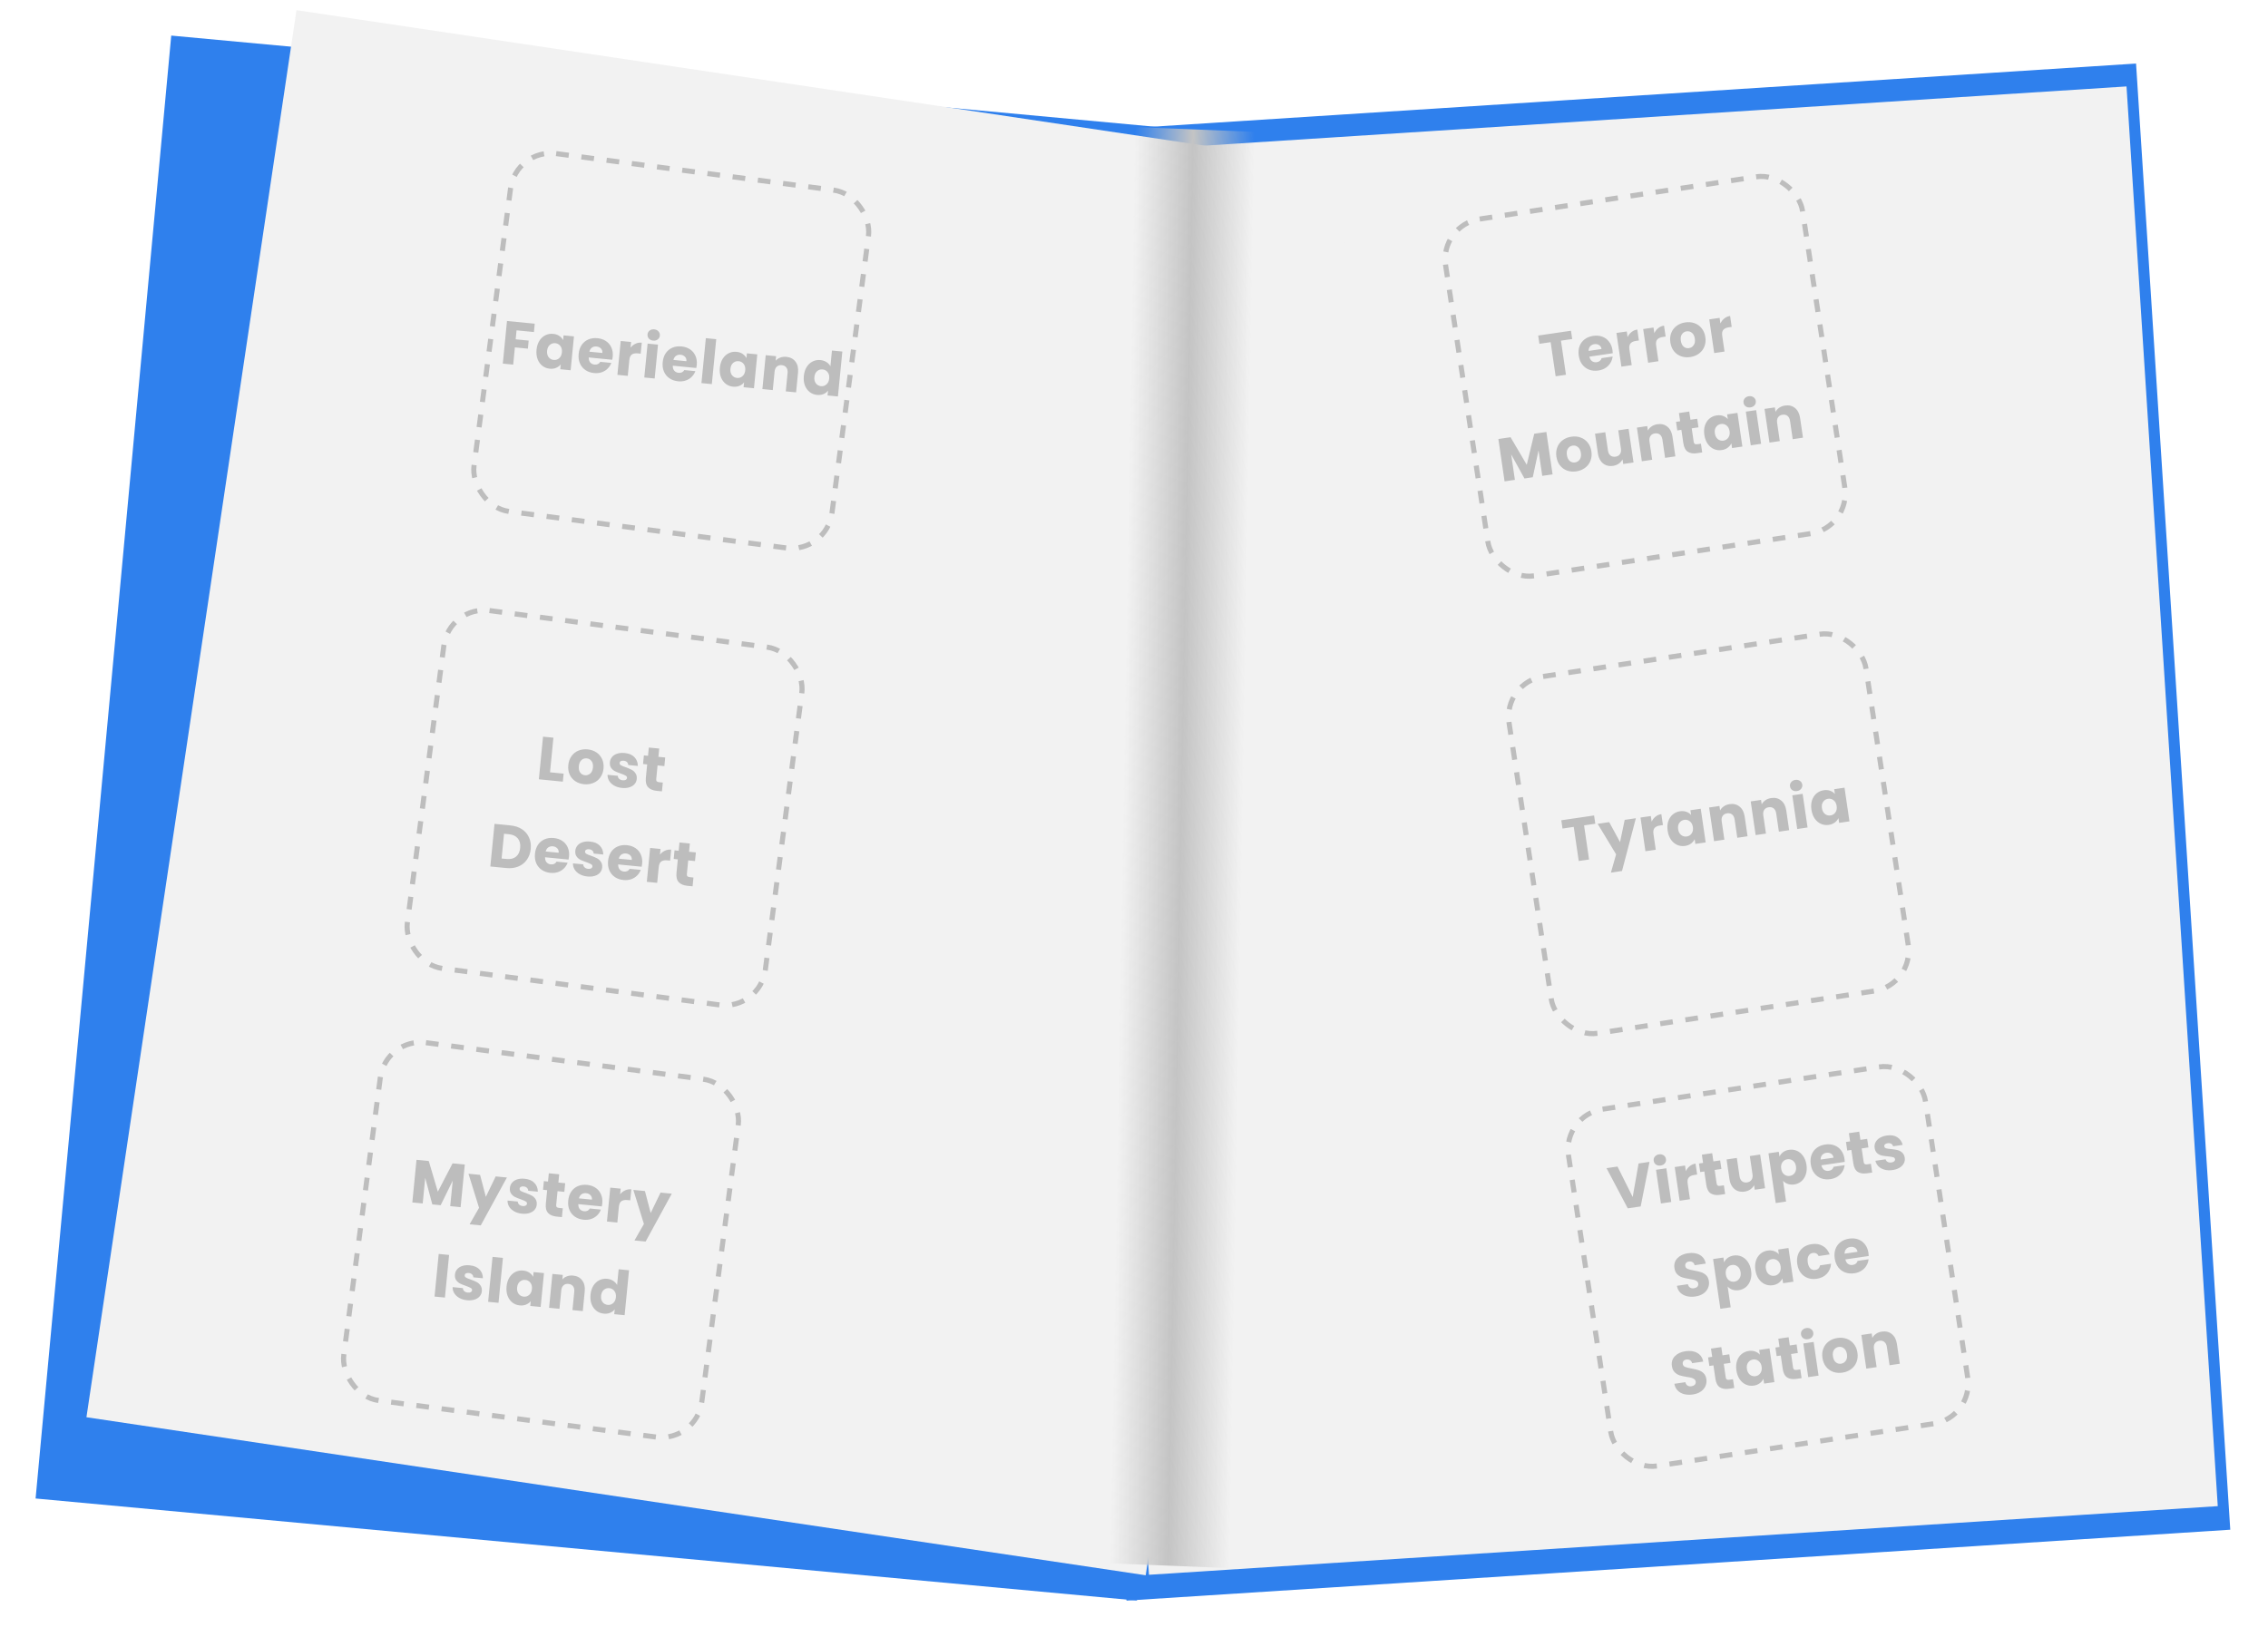 <svg width="892" height="644" viewBox="0 0 892 644" fill="none" xmlns="http://www.w3.org/2000/svg">
<g filter="url(#filter0_d)">
<rect x="406" y="48.892" width="435" height="578" transform="rotate(-3.676 406 48.892)" fill="#2F80ED"/>
</g>
<g filter="url(#filter1_d)">
<rect x="67.349" y="10" width="435" height="578" transform="rotate(5.296 67.349 10)" fill="#2F80ED"/>
</g>
<g filter="url(#filter2_d)">
<rect x="414" y="57.008" width="421.221" height="559.691" transform="rotate(-3.676 414 57.008)" fill="#F2F2F2"/>
</g>
<g filter="url(#filter3_d)">
<rect x="120.608" width="421.221" height="559.691" transform="rotate(8.488 120.608 0)" fill="#F2F2F2"/>
</g>
<rect x="445.229" y="49.953" width="64" height="565" transform="rotate(2.273 445.229 49.953)" fill="url(#paint0_linear)"/>
<rect x="202.876" y="58.34" width="142" height="142" rx="16" transform="rotate(7.5 202.876 58.34)" stroke="#BDBDBD" stroke-width="2" stroke-dasharray="5 5"/>
<rect x="176.658" y="238.122" width="142" height="142" rx="16" transform="rotate(7.5 176.658 238.122)" stroke="#BDBDBD" stroke-width="2" stroke-dasharray="5 5"/>
<rect x="151.658" y="408.122" width="142" height="142" rx="16" transform="rotate(7.5 151.658 408.122)" stroke="#BDBDBD" stroke-width="2" stroke-dasharray="5 5"/>
<rect x="566.14" y="88.591" width="142" height="142" rx="16" transform="rotate(-8.689 566.14 88.591)" stroke="#BDBDBD" stroke-width="2" stroke-dasharray="5 5"/>
<rect x="591.087" y="268.555" width="142" height="142" rx="16" transform="rotate(-8.689 591.087 268.555)" stroke="#BDBDBD" stroke-width="2" stroke-dasharray="5 5"/>
<rect x="614.477" y="438.784" width="142" height="142" rx="16" transform="rotate(-8.689 614.477 438.784)" stroke="#BDBDBD" stroke-width="2" stroke-dasharray="5 5"/>
<path d="M216.322 303.834L221.673 304.359L221.363 307.512L211.929 306.586L213.573 289.819L217.658 290.219L216.322 303.834ZM229.718 308.524C228.412 308.396 227.261 308.002 226.265 307.341C225.285 306.683 224.543 305.806 224.039 304.712C223.551 303.619 223.376 302.38 223.511 300.994C223.646 299.625 224.066 298.452 224.773 297.477C225.481 296.485 226.388 295.762 227.494 295.308C228.599 294.854 229.805 294.691 231.111 294.819C232.416 294.947 233.567 295.341 234.564 296.001C235.56 296.662 236.309 297.547 236.811 298.657C237.315 299.752 237.499 300.984 237.365 302.353C237.231 303.723 236.801 304.902 236.077 305.892C235.371 306.868 234.457 307.582 233.335 308.035C232.229 308.489 231.024 308.652 229.718 308.524ZM230.065 304.989C230.845 305.066 231.534 304.844 232.132 304.324C232.745 303.805 233.104 303.012 233.209 301.945C233.314 300.879 233.123 300.032 232.638 299.406C232.169 298.781 231.544 298.43 230.764 298.354C229.968 298.276 229.279 298.497 228.697 299.019C228.117 299.525 227.774 300.319 227.668 301.402C227.563 302.469 227.737 303.314 228.191 303.937C228.66 304.562 229.285 304.913 230.065 304.989ZM244.64 309.988C243.477 309.874 242.462 309.573 241.593 309.086C240.725 308.599 240.061 307.987 239.603 307.251C239.146 306.499 238.928 305.69 238.949 304.824L242.985 305.219C242.988 305.686 243.166 306.081 243.52 306.405C243.874 306.729 244.33 306.919 244.887 306.973C245.397 307.023 245.796 306.966 246.086 306.802C246.393 306.623 246.562 306.374 246.593 306.056C246.63 305.673 246.459 305.375 246.078 305.161C245.698 304.931 245.074 304.661 244.204 304.35C243.27 304.034 242.497 303.725 241.883 303.423C241.271 303.106 240.76 302.662 240.35 302.091C239.941 301.505 239.782 300.757 239.871 299.85C239.946 299.085 240.221 298.413 240.695 297.833C241.188 297.238 241.858 296.797 242.706 296.511C243.57 296.226 244.567 296.139 245.698 296.249C247.37 296.413 248.643 296.956 249.517 297.878C250.407 298.801 250.857 299.955 250.866 301.338L247.092 300.968C247.074 300.5 246.902 300.113 246.579 299.808C246.271 299.505 245.838 299.326 245.281 299.271C244.803 299.224 244.428 299.284 244.154 299.45C243.882 299.6 243.731 299.834 243.699 300.153C243.662 300.535 243.833 300.841 244.212 301.071C244.607 301.303 245.226 301.557 246.067 301.832C247.029 302.184 247.808 302.517 248.404 302.833C249.002 303.133 249.504 303.584 249.911 304.187C250.336 304.775 250.511 305.532 250.436 306.457C250.36 307.237 250.068 307.916 249.561 308.493C249.072 309.056 248.396 309.472 247.534 309.741C246.687 310.012 245.723 310.094 244.64 309.988ZM260.682 307.872L260.342 311.335L258.264 311.131C256.783 310.986 255.664 310.514 254.906 309.717C254.15 308.903 253.852 307.676 254.013 306.036L254.533 300.733L252.909 300.574L253.242 297.182L254.866 297.342L255.184 294.093L259.269 294.494L258.95 297.742L261.625 298.005L261.293 301.396L258.618 301.134L258.093 306.484C258.054 306.882 258.121 307.178 258.295 307.372C258.469 307.566 258.779 307.685 259.225 307.729L260.682 307.872ZM200.774 324.736C202.542 324.91 204.052 325.411 205.305 326.242C206.558 327.072 207.48 328.159 208.072 329.503C208.681 330.833 208.904 332.326 208.742 333.982C208.581 335.622 208.072 337.043 207.215 338.245C206.373 339.449 205.249 340.335 203.843 340.905C202.452 341.476 200.881 341.675 199.13 341.504L192.848 340.888L194.493 324.12L200.774 324.736ZM199.214 337.943C200.758 338.094 202.002 337.79 202.945 337.031C203.887 336.271 204.434 335.119 204.586 333.574C204.737 332.03 204.425 330.785 203.65 329.841C202.874 328.897 201.714 328.349 200.17 328.198L198.235 328.008L197.279 337.753L199.214 337.943ZM223.799 336.978C223.761 337.36 223.698 337.756 223.61 338.165L214.366 337.259C214.349 338.093 214.549 338.756 214.967 339.247C215.403 339.724 215.963 339.996 216.648 340.063C217.667 340.163 218.418 339.802 218.9 338.982L223.247 339.408C222.938 340.262 222.455 341.01 221.797 341.653C221.155 342.298 220.377 342.776 219.462 343.088C218.547 343.4 217.548 343.503 216.465 343.397C215.16 343.269 214.024 342.876 213.06 342.219C212.096 341.562 211.378 340.687 210.906 339.596C210.434 338.505 210.266 337.267 210.402 335.881C210.538 334.496 210.935 333.313 211.594 332.333C212.269 331.354 213.143 330.636 214.217 330.178C215.291 329.721 216.488 329.557 217.81 329.687C219.1 329.813 220.22 330.196 221.17 330.836C222.12 331.476 222.825 332.325 223.283 333.383C223.758 334.442 223.93 335.641 223.799 336.978ZM219.724 335.493C219.793 334.793 219.609 334.212 219.172 333.751C218.735 333.29 218.158 333.025 217.441 332.954C216.757 332.887 216.156 333.029 215.639 333.38C215.138 333.733 214.796 334.27 214.613 334.992L219.724 335.493ZM231.04 344.827C229.878 344.713 228.862 344.412 227.994 343.925C227.125 343.438 226.462 342.826 226.004 342.09C225.547 341.338 225.329 340.529 225.349 339.662L229.386 340.058C229.388 340.525 229.567 340.92 229.921 341.244C230.275 341.568 230.731 341.758 231.288 341.812C231.797 341.862 232.197 341.805 232.486 341.641C232.793 341.462 232.962 341.213 232.994 340.894C233.031 340.512 232.859 340.214 232.478 340C232.099 339.77 231.475 339.5 230.605 339.189C229.671 338.872 228.898 338.564 228.284 338.262C227.672 337.945 227.161 337.501 226.751 336.93C226.342 336.343 226.182 335.596 226.271 334.689C226.346 333.924 226.621 333.252 227.096 332.672C227.589 332.077 228.259 331.636 229.107 331.349C229.971 331.064 230.968 330.977 232.099 331.088C233.771 331.252 235.044 331.795 235.918 332.717C236.808 333.64 237.258 334.794 237.267 336.177L233.493 335.807C233.474 335.339 233.303 334.952 232.979 334.647C232.672 334.344 232.239 334.165 231.682 334.11C231.204 334.063 230.828 334.123 230.555 334.289C230.283 334.439 230.131 334.673 230.1 334.992C230.062 335.374 230.233 335.68 230.613 335.91C231.008 336.142 231.626 336.396 232.467 336.671C233.43 337.023 234.209 337.356 234.805 337.672C235.402 337.972 235.905 338.423 236.312 339.025C236.736 339.614 236.911 340.37 236.837 341.296C236.76 342.076 236.469 342.755 235.962 343.332C235.473 343.895 234.797 344.311 233.934 344.58C233.088 344.851 232.123 344.933 231.04 344.827ZM252.553 339.799C252.515 340.181 252.452 340.576 252.364 340.986L243.12 340.079C243.103 340.913 243.303 341.576 243.721 342.067C244.157 342.544 244.717 342.816 245.402 342.883C246.421 342.983 247.171 342.623 247.654 341.802L252.001 342.228C251.692 343.082 251.209 343.831 250.551 344.473C249.909 345.118 249.131 345.596 248.216 345.908C247.301 346.221 246.302 346.324 245.219 346.217C243.913 346.089 242.778 345.697 241.814 345.039C240.849 344.382 240.131 343.508 239.66 342.416C239.188 341.325 239.02 340.087 239.156 338.702C239.292 337.316 239.689 336.133 240.348 335.153C241.023 334.174 241.897 333.456 242.971 332.999C244.045 332.541 245.242 332.378 246.564 332.507C247.854 332.634 248.974 333.017 249.924 333.657C250.874 334.296 251.578 335.145 252.037 336.203C252.512 337.263 252.684 338.461 252.553 339.799ZM248.478 338.314C248.547 337.613 248.363 337.032 247.926 336.571C247.489 336.111 246.912 335.845 246.195 335.775C245.511 335.708 244.91 335.85 244.393 336.201C243.892 336.554 243.55 337.091 243.367 337.812L248.478 338.314ZM259.565 336.218C260.114 335.532 260.768 335.018 261.525 334.674C262.284 334.314 263.101 334.177 263.977 334.263L263.553 338.587L262.43 338.476C261.411 338.377 260.625 338.524 260.072 338.92C259.52 339.3 259.19 340.04 259.082 341.138L258.475 347.325L254.391 346.924L255.698 333.596L259.783 333.997L259.565 336.218ZM272.734 345.227L272.394 348.69L270.316 348.486C268.835 348.341 267.716 347.869 266.958 347.072C266.202 346.258 265.904 345.031 266.065 343.391L266.585 338.088L264.961 337.929L265.294 334.537L266.918 334.697L267.237 331.448L271.321 331.849L271.003 335.097L273.678 335.36L273.345 338.751L270.67 338.489L270.145 343.839C270.106 344.237 270.173 344.533 270.347 344.727C270.521 344.921 270.831 345.04 271.277 345.084L272.734 345.227Z" fill="#BDBDBD"/>
<path d="M182.798 458.154L181.154 474.922L177.069 474.521L178.056 464.465L173.319 474.153L170.023 473.83L167.238 463.38L166.249 473.46L162.165 473.059L163.81 456.292L168.634 456.765L172.201 468.835L177.997 457.683L182.798 458.154ZM199.371 463.252L189.083 482.09L184.688 481.659L188.411 475.175L184.252 461.769L188.814 462.217L191.077 470.855L194.952 462.819L199.371 463.252ZM205.302 477.483C204.14 477.369 203.124 477.069 202.256 476.582C201.387 476.094 200.724 475.483 200.265 474.746C199.809 473.994 199.591 473.185 199.611 472.319L203.648 472.715C203.65 473.181 203.829 473.577 204.183 473.901C204.537 474.225 204.992 474.414 205.55 474.469C206.059 474.519 206.459 474.462 206.748 474.297C207.055 474.118 207.224 473.87 207.255 473.551C207.293 473.169 207.121 472.871 206.74 472.657C206.361 472.426 205.736 472.156 204.867 471.846C203.933 471.529 203.159 471.22 202.546 470.919C201.934 470.602 201.423 470.158 201.013 469.587C200.604 469 200.444 468.253 200.533 467.345C200.608 466.581 200.883 465.909 201.358 465.328C201.85 464.733 202.521 464.293 203.369 464.006C204.233 463.721 205.23 463.634 206.36 463.745C208.032 463.909 209.306 464.452 210.18 465.374C211.07 466.297 211.519 467.45 211.528 468.834L207.755 468.464C207.736 467.996 207.565 467.609 207.241 467.304C206.933 467 206.501 466.821 205.944 466.767C205.466 466.72 205.09 466.779 204.817 466.946C204.545 467.096 204.393 467.33 204.362 467.648C204.324 468.031 204.495 468.337 204.875 468.567C205.27 468.799 205.888 469.052 206.729 469.328C207.692 469.679 208.471 470.013 209.067 470.329C209.664 470.628 210.167 471.08 210.574 471.682C210.998 472.27 211.173 473.027 211.099 473.952C211.022 474.732 210.731 475.411 210.224 475.989C209.734 476.551 209.059 476.967 208.196 477.237C207.35 477.507 206.385 477.589 205.302 477.483ZM221.344 475.367L221.005 478.831L218.927 478.627C217.446 478.481 216.326 478.01 215.569 477.212C214.812 476.398 214.515 475.172 214.676 473.531L215.196 468.229L213.572 468.07L213.904 464.678L215.528 464.837L215.847 461.589L219.931 461.989L219.613 465.238L222.288 465.5L221.955 468.892L219.28 468.629L218.755 473.98C218.716 474.378 218.784 474.674 218.958 474.868C219.132 475.062 219.441 475.181 219.887 475.224L221.344 475.367ZM236.876 473.442C236.839 473.824 236.776 474.22 236.688 474.629L227.444 473.723C227.426 474.557 227.627 475.22 228.045 475.711C228.48 476.188 229.04 476.46 229.725 476.527C230.744 476.627 231.495 476.266 231.977 475.446L236.325 475.872C236.016 476.726 235.532 477.474 234.874 478.117C234.233 478.761 233.454 479.24 232.539 479.552C231.624 479.864 230.626 479.967 229.543 479.861C228.237 479.733 227.102 479.34 226.138 478.683C225.173 478.026 224.455 477.151 223.983 476.06C223.512 474.969 223.344 473.731 223.48 472.345C223.615 470.96 224.013 469.777 224.672 468.797C225.346 467.818 226.221 467.1 227.294 466.642C228.368 466.185 229.566 466.021 230.888 466.151C232.177 466.277 233.297 466.66 234.247 467.3C235.198 467.94 235.902 468.789 236.361 469.847C236.836 470.906 237.008 472.105 236.876 473.442ZM232.802 471.957C232.871 471.257 232.686 470.676 232.249 470.215C231.812 469.754 231.235 469.489 230.519 469.418C229.834 469.351 229.233 469.493 228.717 469.844C228.216 470.197 227.874 470.734 227.69 471.456L232.802 471.957ZM243.888 469.862C244.438 469.176 245.091 468.661 245.849 468.318C246.607 467.958 247.425 467.821 248.3 467.907L247.876 472.23L246.754 472.12C245.735 472.02 244.948 472.168 244.395 472.564C243.843 472.944 243.514 473.683 243.406 474.782L242.799 480.968L238.715 480.568L240.022 467.24L244.106 467.64L243.888 469.862ZM264.212 469.612L253.923 488.45L249.529 488.019L253.251 481.535L249.092 468.129L253.654 468.577L255.918 477.215L259.793 469.179L264.212 469.612ZM176.63 493.722L174.985 510.489L170.901 510.089L172.545 493.321L176.63 493.722ZM183.707 511.538C182.544 511.424 181.529 511.123 180.66 510.636C179.791 510.149 179.128 509.537 178.67 508.801C178.213 508.049 177.995 507.24 178.015 506.374L182.052 506.769C182.055 507.236 182.233 507.631 182.587 507.955C182.941 508.279 183.397 508.469 183.954 508.524C184.464 508.574 184.863 508.516 185.152 508.352C185.459 508.173 185.628 507.924 185.66 507.606C185.697 507.223 185.525 506.925 185.145 506.711C184.765 506.481 184.141 506.211 183.271 505.9C182.337 505.584 181.564 505.275 180.95 504.973C180.338 504.656 179.827 504.212 179.417 503.641C179.008 503.055 178.848 502.307 178.937 501.4C179.012 500.635 179.287 499.963 179.762 499.383C180.255 498.788 180.925 498.347 181.773 498.061C182.637 497.776 183.634 497.689 184.765 497.799C186.437 497.963 187.71 498.506 188.584 499.428C189.474 500.351 189.924 501.505 189.933 502.888L186.159 502.518C186.14 502.05 185.969 501.663 185.645 501.358C185.338 501.055 184.905 500.876 184.348 500.821C183.87 500.774 183.494 500.834 183.221 501C182.949 501.15 182.797 501.385 182.766 501.703C182.729 502.085 182.9 502.391 183.279 502.621C183.674 502.853 184.292 503.107 185.134 503.382C186.096 503.734 186.875 504.067 187.471 504.383C188.069 504.683 188.571 505.134 188.978 505.737C189.403 506.325 189.578 507.082 189.503 508.007C189.426 508.787 189.135 509.466 188.628 510.043C188.139 510.606 187.463 511.022 186.6 511.291C185.754 511.562 184.789 511.644 183.707 511.538ZM197.799 494.882L196.065 512.557L191.98 512.156L193.714 494.481L197.799 494.882ZM199.227 506.115C199.361 504.746 199.734 503.568 200.345 502.583C200.972 501.6 201.759 500.873 202.705 500.403C203.652 499.933 204.674 499.752 205.773 499.86C206.712 499.952 207.514 500.224 208.177 500.675C208.856 501.127 209.356 501.683 209.677 502.341L209.862 500.454L213.947 500.855L212.639 514.183L208.555 513.782L208.74 511.895C208.281 512.477 207.675 512.924 206.921 513.236C206.182 513.549 205.344 513.66 204.404 513.568C203.321 513.462 202.361 513.086 201.524 512.441C200.689 511.781 200.059 510.907 199.635 509.82C199.229 508.72 199.093 507.484 199.227 506.115ZM209.209 507.118C209.309 506.099 209.101 505.267 208.585 504.621C208.086 503.978 207.43 503.616 206.618 503.536C205.806 503.456 205.084 503.683 204.453 504.216C203.84 504.735 203.483 505.503 203.383 506.523C203.283 507.542 203.482 508.381 203.98 509.041C204.496 509.686 205.159 510.049 205.971 510.128C206.783 510.208 207.497 509.981 208.112 509.446C208.743 508.913 209.109 508.137 209.209 507.118ZM225.395 501.833C226.956 501.986 228.148 502.617 228.971 503.727C229.812 504.822 230.146 506.254 229.973 508.021L229.209 515.808L225.149 515.41L225.858 508.172C225.946 507.281 225.783 506.565 225.37 506.027C224.956 505.488 224.359 505.18 223.579 505.103C222.799 505.027 222.154 505.213 221.643 505.661C221.133 506.109 220.834 506.779 220.747 507.671L220.037 514.908L215.953 514.508L217.26 501.18L221.344 501.58L221.171 503.348C221.643 502.799 222.245 502.392 222.979 502.127C223.714 501.845 224.519 501.747 225.395 501.833ZM232.249 509.354C232.384 507.985 232.756 506.807 233.368 505.822C233.995 504.839 234.781 504.112 235.728 503.642C236.674 503.172 237.697 502.991 238.795 503.099C239.671 503.185 240.449 503.446 241.13 503.883C241.827 504.321 242.351 504.871 242.704 505.532L243.311 499.346L247.396 499.747L245.662 517.422L241.578 517.021L241.765 515.11C241.32 515.71 240.721 516.166 239.967 516.477C239.229 516.791 238.39 516.901 237.451 516.809C236.352 516.702 235.384 516.325 234.547 515.68C233.711 515.02 233.082 514.146 232.658 513.06C232.251 511.959 232.115 510.723 232.249 509.354ZM242.231 510.357C242.331 509.338 242.123 508.506 241.608 507.86C241.108 507.217 240.453 506.855 239.64 506.775C238.828 506.696 238.107 506.922 237.476 507.455C236.862 507.974 236.505 508.743 236.405 509.762C236.306 510.781 236.505 511.62 237.003 512.28C237.518 512.925 238.182 513.288 238.994 513.368C239.806 513.447 240.52 513.22 241.135 512.685C241.766 512.152 242.131 511.376 242.231 510.357Z" fill="#BDBDBD"/>
<path d="M210.314 127.353L209.993 130.626L203.162 129.956L202.815 133.491L207.926 133.992L207.615 137.169L202.503 136.667L201.838 143.451L197.754 143.05L199.398 126.283L210.314 127.353ZM211.018 137.599C211.152 136.23 211.525 135.052 212.136 134.067C212.763 133.084 213.55 132.357 214.496 131.887C215.443 131.417 216.465 131.236 217.564 131.344C218.503 131.436 219.305 131.708 219.968 132.159C220.647 132.611 221.147 133.167 221.468 133.825L221.653 131.938L225.738 132.339L224.43 145.667L220.346 145.266L220.531 143.379C220.072 143.961 219.466 144.408 218.712 144.72C217.973 145.033 217.135 145.144 216.195 145.052C215.112 144.946 214.152 144.57 213.315 143.925C212.48 143.265 211.85 142.391 211.426 141.305C211.02 140.204 210.884 138.968 211.018 137.599ZM221 138.602C221.1 137.583 220.892 136.751 220.377 136.105C219.877 135.462 219.221 135.1 218.409 135.02C217.597 134.941 216.875 135.167 216.244 135.7C215.631 136.219 215.274 136.988 215.174 138.007C215.074 139.026 215.273 139.865 215.771 140.525C216.287 141.17 216.95 141.533 217.762 141.613C218.575 141.692 219.288 141.465 219.903 140.93C220.534 140.397 220.9 139.621 221 138.602ZM240.982 140.345C240.945 140.727 240.882 141.123 240.793 141.532L231.55 140.626C231.532 141.46 231.732 142.123 232.15 142.614C232.586 143.091 233.146 143.363 233.831 143.43C234.85 143.53 235.601 143.169 236.083 142.348L240.43 142.775C240.121 143.629 239.638 144.377 238.98 145.02C238.338 145.664 237.56 146.143 236.645 146.455C235.73 146.767 234.731 146.87 233.648 146.764C232.343 146.636 231.208 146.243 230.243 145.586C229.279 144.929 228.561 144.054 228.089 142.963C227.617 141.872 227.449 140.633 227.585 139.248C227.721 137.863 228.118 136.68 228.777 135.7C229.452 134.721 230.326 134.003 231.4 133.545C232.474 133.088 233.672 132.924 234.993 133.054C236.283 133.18 237.403 133.563 238.353 134.203C239.303 134.843 240.008 135.692 240.467 136.75C240.941 137.809 241.113 139.008 240.982 140.345ZM236.908 138.86C236.976 138.16 236.792 137.579 236.355 137.118C235.918 136.657 235.341 136.392 234.625 136.321C233.94 136.254 233.339 136.396 232.822 136.747C232.322 137.1 231.979 137.637 231.796 138.359L236.908 138.86ZM247.994 136.765C248.544 136.079 249.197 135.564 249.954 135.221C250.713 134.861 251.53 134.724 252.406 134.81L251.982 139.133L250.859 139.023C249.84 138.923 249.054 139.071 248.501 139.467C247.949 139.847 247.619 140.586 247.512 141.685L246.905 147.871L242.82 147.471L244.128 134.143L248.212 134.543L247.994 136.765ZM256.893 133.996C256.176 133.926 255.607 133.661 255.186 133.202C254.782 132.728 254.611 132.181 254.672 131.56C254.734 130.923 255.009 130.419 255.495 130.049C255.999 129.664 256.609 129.507 257.326 129.577C258.027 129.646 258.579 129.917 258.982 130.391C259.404 130.85 259.583 131.398 259.521 132.035C259.46 132.656 259.177 133.159 258.673 133.544C258.187 133.914 257.593 134.065 256.893 133.996ZM258.787 135.58L257.48 148.909L253.395 148.508L254.703 135.18L258.787 135.58ZM274.036 143.587C273.999 143.969 273.936 144.365 273.847 144.775L264.604 143.868C264.586 144.702 264.787 145.365 265.205 145.856C265.64 146.333 266.2 146.605 266.885 146.672C267.904 146.772 268.655 146.411 269.137 145.591L273.484 146.017C273.176 146.871 272.692 147.619 272.034 148.262C271.392 148.907 270.614 149.385 269.699 149.697C268.784 150.009 267.785 150.112 266.703 150.006C265.397 149.878 264.262 149.485 263.297 148.828C262.333 148.171 261.615 147.296 261.143 146.205C260.671 145.114 260.504 143.876 260.639 142.49C260.775 141.105 261.173 139.922 261.831 138.942C262.506 137.963 263.381 137.245 264.454 136.787C265.528 136.33 266.726 136.166 268.047 136.296C269.337 136.422 270.457 136.806 271.407 137.445C272.357 138.085 273.062 138.934 273.521 139.992C273.996 141.051 274.167 142.25 274.036 143.587ZM269.962 142.102C270.031 141.402 269.846 140.821 269.409 140.36C268.972 139.899 268.395 139.634 267.679 139.563C266.994 139.496 266.393 139.638 265.877 139.99C265.376 140.342 265.034 140.88 264.85 141.601L269.962 142.102ZM281.693 133.438L279.959 151.113L275.875 150.713L277.608 133.038L281.693 133.438ZM283.121 144.671C283.255 143.302 283.628 142.125 284.239 141.14C284.866 140.156 285.653 139.429 286.599 138.96C287.546 138.49 288.568 138.309 289.667 138.416C290.606 138.509 291.408 138.78 292.071 139.231C292.75 139.683 293.25 140.239 293.571 140.897L293.756 139.011L297.841 139.411L296.534 152.739L292.449 152.339L292.634 150.452C292.175 151.034 291.569 151.481 290.815 151.792C290.077 152.106 289.238 152.216 288.298 152.124C287.215 152.018 286.255 151.643 285.418 150.998C284.583 150.337 283.953 149.463 283.529 148.377C283.123 147.276 282.987 146.041 283.121 144.671ZM293.103 145.675C293.203 144.655 292.995 143.823 292.48 143.178C291.98 142.534 291.324 142.172 290.512 142.093C289.7 142.013 288.978 142.24 288.347 142.772C287.734 143.291 287.377 144.06 287.277 145.079C287.177 146.098 287.376 146.938 287.874 147.597C288.39 148.243 289.053 148.605 289.865 148.685C290.678 148.765 291.391 148.537 292.006 148.003C292.637 147.47 293.003 146.694 293.103 145.675ZM309.289 140.389C310.85 140.542 312.042 141.174 312.865 142.284C313.706 143.379 314.04 144.81 313.867 146.578L313.103 154.364L309.043 153.966L309.752 146.729C309.84 145.837 309.677 145.122 309.264 144.583C308.85 144.044 308.253 143.736 307.473 143.66C306.693 143.583 306.048 143.769 305.537 144.217C305.027 144.666 304.728 145.336 304.641 146.228L303.931 153.465L299.847 153.064L301.154 139.736L305.238 140.137L305.065 141.904C305.537 141.356 306.139 140.949 306.873 140.683C307.608 140.401 308.413 140.303 309.289 140.389ZM316.144 147.91C316.278 146.541 316.651 145.364 317.262 144.379C317.889 143.395 318.675 142.669 319.622 142.199C320.568 141.729 321.591 141.548 322.689 141.656C323.565 141.741 324.343 142.003 325.024 142.439C325.721 142.877 326.245 143.427 326.599 144.089L327.205 137.902L331.29 138.303L329.556 155.978L325.472 155.578L325.659 153.667C325.214 154.266 324.615 154.722 323.861 155.034C323.123 155.347 322.284 155.458 321.345 155.366C320.246 155.258 319.278 154.882 318.441 154.237C317.605 153.576 316.976 152.703 316.552 151.616C316.145 150.515 316.009 149.28 316.144 147.91ZM326.125 148.914C326.225 147.894 326.017 147.062 325.502 146.417C325.002 145.773 324.347 145.411 323.535 145.332C322.722 145.252 322.001 145.479 321.37 146.012C320.756 146.53 320.4 147.299 320.3 148.318C320.2 149.337 320.399 150.177 320.897 150.836C321.412 151.482 322.076 151.844 322.888 151.924C323.7 152.004 324.414 151.776 325.029 151.242C325.66 150.709 326.025 149.933 326.125 148.914Z" fill="#BDBDBD"/>
<path d="M617.864 130.121L618.341 133.374L613.924 134.021L615.889 147.438L611.828 148.033L609.863 134.616L605.446 135.263L604.97 132.01L617.864 130.121ZM634.189 137.772C634.245 138.152 634.279 138.552 634.292 138.97L625.102 140.316C625.285 141.13 625.639 141.725 626.163 142.101C626.701 142.459 627.31 142.588 627.991 142.488C629.004 142.34 629.646 141.809 629.916 140.896L634.238 140.263C634.144 141.167 633.855 142.009 633.372 142.792C632.904 143.572 632.263 144.223 631.451 144.747C630.638 145.27 629.693 145.611 628.617 145.768C627.319 145.958 626.122 145.851 625.028 145.445C623.934 145.039 623.026 144.363 622.306 143.418C621.585 142.472 621.124 141.311 620.922 139.934C620.72 138.556 620.821 137.313 621.225 136.202C621.644 135.09 622.319 134.182 623.251 133.48C624.183 132.777 625.307 132.33 626.62 132.138C627.903 131.95 629.082 132.052 630.158 132.444C631.234 132.836 632.123 133.491 632.823 134.407C633.539 135.321 633.994 136.443 634.189 137.772ZM629.877 137.312C629.775 136.616 629.456 136.096 628.921 135.754C628.386 135.412 627.762 135.293 627.049 135.398C626.369 135.498 625.82 135.78 625.403 136.245C625.002 136.708 624.799 137.312 624.795 138.057L629.877 137.312ZM640.132 132.609C640.501 131.811 641.011 131.154 641.663 130.638C642.313 130.106 643.073 129.777 643.944 129.649L644.573 133.947L643.457 134.111C642.444 134.259 641.717 134.592 641.275 135.109C640.831 135.611 640.689 136.408 640.849 137.5L641.75 143.651L637.689 144.245L635.748 130.995L639.809 130.4L640.132 132.609ZM650.646 131.069C651.014 130.271 651.524 129.614 652.176 129.098C652.826 128.566 653.587 128.237 654.457 128.109L655.087 132.407L653.971 132.571C652.957 132.719 652.23 133.052 651.788 133.57C651.344 134.071 651.202 134.868 651.362 135.961L652.263 142.111L648.202 142.706L646.262 129.455L650.322 128.86L650.646 131.069ZM664.775 140.473C663.477 140.663 662.265 140.557 661.139 140.156C660.029 139.753 659.098 139.081 658.345 138.14C657.609 137.197 657.14 136.036 656.938 134.659C656.739 133.297 656.865 132.058 657.315 130.941C657.764 129.808 658.47 128.888 659.434 128.181C660.397 127.474 661.528 127.025 662.827 126.835C664.125 126.645 665.337 126.75 666.463 127.152C667.589 127.553 668.529 128.231 669.284 129.188C670.036 130.129 670.512 131.28 670.711 132.642C670.911 134.003 670.778 135.252 670.314 136.387C669.863 137.504 669.148 138.417 668.168 139.127C667.204 139.834 666.073 140.283 664.775 140.473ZM664.261 136.958C665.036 136.845 665.652 136.463 666.106 135.815C666.577 135.164 666.735 134.308 666.579 133.247C666.424 132.186 666.035 131.41 665.414 130.919C664.808 130.426 664.117 130.236 663.341 130.35C662.55 130.466 661.934 130.847 661.496 131.493C661.054 132.124 660.912 132.977 661.07 134.054C661.225 135.115 661.598 135.893 662.188 136.388C662.794 136.882 663.485 137.072 664.261 136.958ZM676.636 127.263C677.004 126.465 677.514 125.808 678.166 125.292C678.816 124.76 679.576 124.431 680.447 124.303L681.076 128.601L679.96 128.765C678.947 128.913 678.22 129.246 677.778 129.763C677.334 130.265 677.192 131.062 677.352 132.154L678.253 138.305L674.192 138.9L672.251 125.649L676.312 125.054L676.636 127.263ZM608.183 169.944L610.625 186.614L606.564 187.209L605.1 177.212L602.836 187.755L599.559 188.235L594.339 178.763L595.807 188.785L591.746 189.379L589.305 172.709L594.102 172.007L600.47 182.862L603.41 170.643L608.183 169.944ZM619.961 185.441C618.662 185.631 617.45 185.526 616.324 185.125C615.214 184.721 614.283 184.049 613.531 183.108C612.794 182.165 612.325 181.005 612.123 179.628C611.924 178.266 612.05 177.027 612.501 175.91C612.949 174.777 613.655 173.857 614.619 173.15C615.583 172.442 616.714 171.994 618.012 171.804C619.31 171.614 620.522 171.719 621.648 172.12C622.774 172.521 623.714 173.2 624.469 174.157C625.221 175.098 625.697 176.249 625.897 177.61C626.096 178.972 625.963 180.22 625.499 181.356C625.048 182.473 624.333 183.386 623.353 184.095C622.39 184.803 621.259 185.251 619.961 185.441ZM619.446 181.927C620.222 181.813 620.837 181.432 621.292 180.783C621.762 180.132 621.92 179.276 621.765 178.216C621.609 177.155 621.221 176.379 620.599 175.888C619.993 175.394 619.302 175.205 618.527 175.318C617.735 175.434 617.12 175.815 616.681 176.462C616.24 177.092 616.098 177.946 616.255 179.022C616.411 180.083 616.783 180.861 617.373 181.357C617.979 181.85 618.67 182.04 619.446 181.927ZM640.521 168.701L642.462 181.952L638.401 182.547L638.137 180.742C637.811 181.388 637.318 181.945 636.659 182.414C636.014 182.864 635.264 183.152 634.409 183.277C633.396 183.425 632.469 183.335 631.628 183.005C630.785 182.659 630.087 182.09 629.535 181.298C628.982 180.506 628.621 179.532 628.452 178.376L627.318 170.635L631.355 170.044L632.409 177.239C632.539 178.125 632.869 178.78 633.4 179.204C633.931 179.627 634.584 179.782 635.36 179.669C636.152 179.553 636.741 179.216 637.128 178.658C637.515 178.1 637.644 177.378 637.514 176.491L636.46 169.296L640.521 168.701ZM651.847 166.897C653.399 166.67 654.708 166.995 655.774 167.874C656.854 168.735 657.523 170.044 657.78 171.801L658.914 179.542L654.877 180.134L653.823 172.938C653.694 172.052 653.363 171.397 652.832 170.973C652.301 170.55 651.648 170.395 650.872 170.508C650.096 170.622 649.515 170.958 649.128 171.516C648.74 172.074 648.612 172.796 648.742 173.683L649.795 180.878L645.735 181.473L643.794 168.222L647.855 167.627L648.112 169.384C648.438 168.738 648.925 168.198 649.573 167.764C650.218 167.313 650.976 167.024 651.847 166.897ZM668.973 174.552L669.477 177.995L667.411 178.298C665.939 178.514 664.739 178.325 663.812 177.734C662.882 177.126 662.297 176.007 662.059 174.376L661.286 169.104L659.672 169.341L659.178 165.969L660.793 165.732L660.32 162.503L664.38 161.908L664.853 165.138L667.513 164.748L668.007 168.12L665.347 168.51L666.126 173.829C666.184 174.225 666.321 174.496 666.536 174.642C666.752 174.788 667.081 174.829 667.524 174.764L668.973 174.552ZM670.314 171.081C670.115 169.72 670.193 168.487 670.549 167.384C670.921 166.279 671.509 165.384 672.315 164.7C673.12 164.016 674.069 163.594 675.161 163.434C676.095 163.297 676.938 163.368 677.691 163.646C678.459 163.921 679.078 164.34 679.548 164.902L679.274 163.026L683.334 162.431L685.275 175.682L681.214 176.276L680.939 174.4C680.634 175.076 680.153 175.656 679.496 176.14C678.855 176.622 678.068 176.931 677.134 177.068C676.057 177.226 675.035 177.092 674.067 176.668C673.097 176.228 672.276 175.532 671.603 174.579C670.943 173.609 670.514 172.443 670.314 171.081ZM680.244 169.651C680.095 168.638 679.693 167.88 679.038 167.378C678.398 166.873 677.674 166.68 676.867 166.798C676.059 166.917 675.414 167.31 674.929 167.98C674.459 168.631 674.298 169.463 674.446 170.476C674.595 171.489 674.99 172.256 675.632 172.776C676.288 173.279 677.019 173.471 677.827 173.352C678.634 173.234 679.272 172.842 679.74 172.175C680.224 171.506 680.392 170.664 680.244 169.651ZM688.469 160.272C687.756 160.377 687.14 160.257 686.621 159.912C686.115 159.55 685.817 159.06 685.726 158.442C685.634 157.809 685.779 157.254 686.162 156.778C686.558 156.283 687.113 155.983 687.825 155.879C688.522 155.777 689.123 155.907 689.629 156.27C690.148 156.614 690.454 157.103 690.547 157.736C690.637 158.354 690.484 158.91 690.088 159.404C689.705 159.881 689.165 160.17 688.469 160.272ZM690.689 161.354L692.629 174.605L688.569 175.199L686.628 161.949L690.689 161.354ZM702.041 159.546C703.592 159.319 704.901 159.644 705.968 160.523C707.048 161.384 707.717 162.693 707.974 164.45L709.108 172.191L705.071 172.783L704.017 165.587C703.887 164.701 703.557 164.046 703.026 163.622C702.495 163.199 701.841 163.044 701.066 163.157C700.29 163.271 699.709 163.607 699.321 164.165C698.934 164.723 698.805 165.445 698.935 166.332L699.989 173.527L695.928 174.122L693.988 160.871L698.048 160.276L698.306 162.033C698.632 161.387 699.118 160.847 699.766 160.413C700.412 159.962 701.17 159.673 702.041 159.546ZM626.952 320.817L627.428 324.07L623.012 324.717L624.977 338.134L620.916 338.729L618.951 325.312L614.534 325.959L614.058 322.705L626.952 320.817ZM643.383 321.904L637.933 342.664L633.564 343.304L635.616 336.115L628.351 324.105L632.887 323.441L637.164 331.28L638.989 322.547L643.383 321.904ZM649.591 323.25C649.96 322.452 650.47 321.795 651.122 321.279C651.772 320.748 652.532 320.418 653.403 320.291L654.032 324.589L652.916 324.752C651.903 324.901 651.175 325.233 650.734 325.751C650.29 326.253 650.148 327.05 650.308 328.142L651.208 334.292L647.148 334.887L645.207 321.636L649.268 321.042L649.591 323.25ZM655.88 326.816C655.681 325.455 655.759 324.223 656.115 323.119C656.487 322.014 657.075 321.119 657.881 320.435C658.686 319.751 659.635 319.329 660.727 319.169C661.661 319.033 662.504 319.103 663.257 319.381C664.025 319.657 664.644 320.075 665.114 320.637L664.839 318.761L668.9 318.166L670.841 331.417L666.78 332.012L666.505 330.136C666.2 330.811 665.719 331.391 665.062 331.875C664.421 332.357 663.634 332.667 662.7 332.803C661.623 332.961 660.601 332.828 659.633 332.404C658.663 331.963 657.842 331.267 657.169 330.315C656.509 329.344 656.079 328.178 655.88 326.816ZM665.81 325.386C665.661 324.373 665.259 323.616 664.604 323.113C663.964 322.609 663.24 322.415 662.433 322.534C661.625 322.652 660.98 323.046 660.495 323.715C660.025 324.366 659.864 325.198 660.012 326.211C660.16 327.224 660.556 327.991 661.198 328.512C661.854 329.014 662.585 329.206 663.393 329.088C664.2 328.97 664.838 328.577 665.306 327.91C665.79 327.241 665.958 326.4 665.81 325.386ZM680.247 316.359C681.798 316.132 683.107 316.458 684.174 317.336C685.254 318.197 685.923 319.506 686.18 321.263L687.314 329.005L683.277 329.596L682.223 322.401C682.093 321.514 681.763 320.859 681.232 320.435C680.701 320.012 680.048 319.857 679.272 319.971C678.496 320.084 677.915 320.42 677.528 320.978C677.14 321.536 677.012 322.258 677.142 323.145L678.195 330.34L674.135 330.935L672.194 317.684L676.255 317.089L676.512 318.847C676.838 318.201 677.325 317.66 677.973 317.226C678.618 316.776 679.376 316.487 680.247 316.359ZM696.604 313.964C698.156 313.736 699.465 314.062 700.531 314.941C701.612 315.801 702.28 317.11 702.538 318.868L703.671 326.609L699.634 327.2L698.581 320.005C698.451 319.118 698.12 318.463 697.589 318.04C697.059 317.616 696.405 317.461 695.629 317.575C694.854 317.689 694.272 318.024 693.885 318.582C693.498 319.14 693.369 319.863 693.499 320.749L694.553 327.944L690.492 328.539L688.551 315.288L692.612 314.694L692.869 316.451C693.195 315.805 693.682 315.265 694.33 314.83C694.976 314.38 695.734 314.091 696.604 313.964ZM706.749 311.216C706.037 311.321 705.421 311.201 704.902 310.856C704.396 310.494 704.098 310.004 704.007 309.387C703.914 308.753 704.06 308.198 704.443 307.722C704.839 307.227 705.393 306.928 706.106 306.823C706.802 306.721 707.404 306.852 707.91 307.214C708.429 307.558 708.735 308.047 708.828 308.681C708.918 309.298 708.765 309.854 708.369 310.349C707.986 310.825 707.446 311.114 706.749 311.216ZM708.969 312.298L710.91 325.549L706.849 326.144L704.909 312.893L708.969 312.298ZM712.428 318.535C712.228 317.173 712.307 315.941 712.663 314.838C713.034 313.732 713.623 312.838 714.428 312.154C715.234 311.47 716.183 311.048 717.275 310.888C718.209 310.751 719.052 310.822 719.804 311.099C720.572 311.375 721.191 311.794 721.662 312.356L721.387 310.48L725.448 309.885L727.388 323.136L723.328 323.73L723.053 321.854C722.748 322.53 722.267 323.109 721.61 323.594C720.969 324.076 720.181 324.385 719.247 324.522C718.171 324.68 717.149 324.546 716.181 324.122C715.211 323.682 714.389 322.986 713.716 322.033C713.057 321.062 712.627 319.896 712.428 318.535ZM722.357 317.105C722.209 316.092 721.807 315.334 721.151 314.832C720.511 314.327 719.788 314.134 718.98 314.252C718.173 314.37 717.527 314.764 717.043 315.433C716.572 316.084 716.411 316.917 716.56 317.93C716.708 318.943 717.103 319.71 717.746 320.23C718.401 320.732 719.133 320.924 719.94 320.806C720.748 320.688 721.385 320.295 721.854 319.629C722.338 318.959 722.506 318.118 722.357 317.105ZM648.747 457.097L645.275 474.633L640.193 475.378L631.839 459.573L636.161 458.94L642.136 470.921L644.449 457.727L648.747 457.097ZM653.141 458.54C652.429 458.644 651.813 458.524 651.294 458.18C650.788 457.817 650.49 457.327 650.399 456.71C650.307 456.076 650.452 455.521 650.835 455.045C651.231 454.55 651.786 454.251 652.498 454.146C653.195 454.044 653.796 454.175 654.302 454.537C654.821 454.882 655.127 455.37 655.22 456.004C655.31 456.621 655.157 457.177 654.761 457.672C654.378 458.148 653.838 458.438 653.141 458.54ZM655.362 459.621L657.302 472.872L653.242 473.467L651.301 460.216L655.362 459.621ZM663.045 460.752C663.413 459.954 663.923 459.297 664.575 458.781C665.225 458.25 665.985 457.92 666.856 457.792L667.486 462.091L666.369 462.254C665.356 462.402 664.629 462.735 664.187 463.253C663.743 463.754 663.601 464.551 663.761 465.644L664.662 471.794L660.601 472.389L658.661 459.138L662.721 458.543L663.045 460.752ZM677.996 466.324L678.5 469.767L676.434 470.07C674.962 470.286 673.762 470.098 672.834 469.506C671.904 468.898 671.32 467.779 671.081 466.148L670.309 460.877L668.694 461.113L668.2 457.741L669.815 457.505L669.342 454.275L673.403 453.68L673.876 456.91L676.536 456.52L677.029 459.892L674.37 460.282L675.149 465.601C675.207 465.997 675.343 466.268 675.559 466.414C675.774 466.561 676.104 466.601 676.547 466.536L677.996 466.324ZM692.262 454.217L694.202 467.468L690.142 468.063L689.877 466.258C689.552 466.904 689.059 467.461 688.4 467.929C687.754 468.38 687.004 468.668 686.149 468.793C685.136 468.941 684.209 468.85 683.369 468.521C682.526 468.175 681.828 467.606 681.275 466.814C680.723 466.022 680.362 465.048 680.192 463.892L679.059 456.151L683.096 455.56L684.149 462.755C684.279 463.641 684.61 464.296 685.141 464.72C685.672 465.143 686.325 465.298 687.101 465.185C687.892 465.069 688.482 464.732 688.869 464.174C689.256 463.616 689.385 462.894 689.255 462.007L688.201 454.812L692.262 454.217ZM699.87 455.019C700.176 454.344 700.649 453.765 701.29 453.283C701.93 452.801 702.718 452.492 703.652 452.355C704.744 452.195 705.774 452.327 706.742 452.751C707.71 453.176 708.522 453.865 709.18 454.82C709.853 455.773 710.289 456.93 710.488 458.291C710.688 459.652 710.603 460.894 710.233 462.015C709.877 463.118 709.298 464.02 708.495 464.72C707.689 465.404 706.741 465.826 705.648 465.986C704.73 466.12 703.887 466.049 703.119 465.774C702.367 465.496 701.749 465.085 701.265 464.542L702.461 472.71L698.4 473.305L695.535 453.738L699.595 453.143L699.87 455.019ZM706.356 458.896C706.208 457.883 705.807 457.133 705.154 456.647C704.514 456.142 703.782 455.95 702.959 456.071C702.152 456.189 701.506 456.583 701.022 457.252C700.554 457.919 700.394 458.759 700.542 459.772C700.69 460.785 701.084 461.544 701.724 462.049C702.38 462.551 703.112 462.743 703.919 462.625C704.726 462.506 705.372 462.113 705.856 461.443C706.338 460.758 706.505 459.909 706.356 458.896ZM725.438 455.908C725.493 456.288 725.528 456.687 725.54 457.105L716.35 458.451C716.534 459.265 716.888 459.86 717.412 460.236C717.95 460.594 718.559 460.723 719.24 460.623C720.253 460.475 720.895 459.944 721.165 459.032L725.487 458.399C725.393 459.302 725.104 460.145 724.621 460.927C724.153 461.707 723.512 462.359 722.7 462.882C721.887 463.405 720.942 463.746 719.866 463.903C718.568 464.094 717.371 463.986 716.277 463.58C715.183 463.174 714.275 462.499 713.554 461.553C712.834 460.608 712.373 459.446 712.171 458.069C711.969 456.692 712.07 455.448 712.473 454.338C712.893 453.225 713.568 452.318 714.5 451.615C715.432 450.913 716.555 450.465 717.869 450.273C719.152 450.085 720.331 450.187 721.407 450.579C722.483 450.972 723.372 451.626 724.072 452.542C724.788 453.456 725.243 454.578 725.438 455.908ZM721.126 455.448C721.024 454.751 720.705 454.232 720.17 453.89C719.635 453.548 719.011 453.429 718.298 453.533C717.618 453.633 717.069 453.915 716.652 454.381C716.251 454.844 716.048 455.447 716.044 456.192L721.126 455.448ZM735.819 457.856L736.323 461.299L734.257 461.602C732.785 461.817 731.585 461.629 730.657 461.037C729.727 460.43 729.143 459.311 728.904 457.68L728.132 452.408L726.517 452.645L726.024 449.273L727.638 449.036L727.165 445.807L731.226 445.212L731.699 448.441L734.359 448.052L734.853 451.424L732.193 451.813L732.972 457.133C733.03 457.529 733.167 457.8 733.382 457.946C733.598 458.092 733.927 458.133 734.37 458.068L735.819 457.856ZM744.359 460.316C743.204 460.485 742.146 460.438 741.185 460.175C740.225 459.911 739.434 459.477 738.812 458.873C738.187 458.253 737.781 457.52 737.592 456.674L741.605 456.087C741.72 456.539 741.988 456.88 742.41 457.109C742.832 457.338 743.32 457.412 743.874 457.331C744.38 457.257 744.754 457.105 744.996 456.876C745.25 456.628 745.355 456.346 745.308 456.029C745.253 455.65 745.014 455.401 744.593 455.285C744.169 455.153 743.498 455.041 742.579 454.95C741.597 454.867 740.771 454.753 740.103 454.609C739.433 454.448 738.83 454.14 738.295 453.685C737.757 453.214 737.422 452.527 737.289 451.625C737.178 450.865 737.283 450.146 737.604 449.469C737.939 448.773 738.483 448.184 739.237 447.701C740.007 447.217 740.954 446.892 742.078 446.727C743.741 446.484 745.107 446.704 746.177 447.388C747.264 448.07 747.978 449.081 748.319 450.422L744.568 450.971C744.437 450.522 744.178 450.188 743.79 449.97C743.418 449.749 742.955 449.679 742.401 449.761C741.926 449.83 741.576 449.978 741.351 450.206C741.123 450.417 741.032 450.681 741.078 450.997C741.134 451.377 741.374 451.633 741.797 451.765C742.237 451.895 742.898 451.992 743.78 452.057C744.799 452.166 745.636 452.303 746.29 452.466C746.942 452.613 747.539 452.93 748.079 453.416C748.633 453.885 748.985 454.577 749.135 455.493C749.249 456.269 749.129 456.998 748.776 457.68C748.437 458.345 747.881 458.911 747.109 459.38C746.352 459.846 745.436 460.159 744.359 460.316ZM666.784 510.059C665.565 510.237 664.443 510.199 663.42 509.945C662.396 509.69 661.534 509.218 660.835 508.528C660.151 507.836 659.714 506.946 659.522 505.858L663.844 505.225C663.998 505.834 664.281 506.277 664.694 506.556C665.104 506.82 665.603 506.908 666.188 506.823C666.79 506.735 667.245 506.53 667.554 506.21C667.861 505.874 667.978 505.461 667.906 504.97C667.846 504.559 667.653 504.239 667.329 504.012C667.021 503.782 666.648 503.61 666.211 503.496C665.789 503.38 665.19 503.266 664.414 503.153C663.289 502.978 662.361 502.774 661.632 502.542C660.902 502.309 660.245 501.904 659.659 501.327C659.073 500.75 658.704 499.939 658.551 498.894C658.324 497.342 658.708 496.049 659.705 495.014C660.699 493.962 662.098 493.305 663.903 493.04C665.739 492.771 667.285 492.998 668.538 493.72C669.79 494.426 670.57 495.557 670.879 497.112L666.486 497.756C666.375 497.222 666.116 496.832 665.708 496.584C665.297 496.321 664.807 496.231 664.237 496.314C663.746 496.386 663.37 496.579 663.109 496.892C662.845 497.189 662.749 497.583 662.821 498.074C662.9 498.612 663.215 498.995 663.765 499.222C664.316 499.448 665.155 499.657 666.283 499.847C667.412 500.054 668.334 500.275 669.048 500.51C669.777 500.742 670.434 501.139 671.017 501.701C671.601 502.262 671.965 503.042 672.111 504.039C672.251 504.989 672.132 505.888 671.754 506.735C671.393 507.58 670.787 508.3 669.936 508.893C669.085 509.487 668.034 509.875 666.784 510.059ZM678.088 496.614C678.394 495.939 678.867 495.36 679.508 494.878C680.149 494.397 680.936 494.087 681.87 493.95C682.963 493.79 683.993 493.923 684.96 494.347C685.928 494.771 686.74 495.461 687.398 496.415C688.071 497.368 688.507 498.525 688.707 499.886C688.906 501.248 688.821 502.489 688.452 503.611C688.096 504.714 687.516 505.615 686.713 506.315C685.908 506.999 684.959 507.421 683.866 507.581C682.948 507.715 682.105 507.645 681.337 507.369C680.585 507.091 679.967 506.681 679.483 506.137L680.679 514.306L676.619 514.9L673.753 495.333L677.814 494.738L678.088 496.614ZM684.575 500.491C684.426 499.478 684.025 498.728 683.372 498.242C682.732 497.737 682.001 497.545 681.177 497.666C680.37 497.784 679.724 498.178 679.24 498.847C678.772 499.514 678.612 500.354 678.76 501.367C678.909 502.38 679.303 503.139 679.943 503.644C680.598 504.146 681.33 504.338 682.137 504.22C682.945 504.102 683.59 503.708 684.074 503.039C684.556 502.354 684.723 501.505 684.575 500.491ZM690.386 499.64C690.186 498.279 690.265 497.047 690.62 495.943C690.992 494.838 691.581 493.943 692.386 493.259C693.192 492.575 694.14 492.153 695.233 491.993C696.167 491.857 697.01 491.927 697.762 492.205C698.53 492.481 699.149 492.899 699.62 493.461L699.345 491.585L703.406 490.99L705.346 504.241L701.286 504.836L701.011 502.96C700.705 503.635 700.224 504.215 699.568 504.699C698.927 505.181 698.139 505.491 697.205 505.627C696.129 505.785 695.107 505.652 694.139 505.228C693.169 504.787 692.347 504.091 691.674 503.139C691.015 502.168 690.585 501.002 690.386 499.64ZM700.315 498.21C700.167 497.197 699.765 496.44 699.109 495.937C698.469 495.433 697.746 495.239 696.938 495.358C696.131 495.476 695.485 495.87 695.001 496.539C694.53 497.19 694.369 498.022 694.518 499.035C694.666 500.049 695.061 500.815 695.703 501.336C696.359 501.838 697.091 502.03 697.898 501.912C698.705 501.794 699.343 501.401 699.812 500.734C700.296 500.065 700.464 499.224 700.315 498.21ZM706.862 497.252C706.661 495.874 706.762 494.631 707.165 493.52C707.584 492.408 708.252 491.502 709.168 490.801C710.1 490.099 711.215 489.653 712.513 489.463C714.176 489.219 715.625 489.452 716.86 490.16C718.112 490.866 719.028 491.985 719.608 493.517L715.286 494.15C714.773 493.19 713.995 492.787 712.95 492.94C712.206 493.049 711.655 493.429 711.298 494.079C710.938 494.714 710.837 495.57 710.994 496.646C711.152 497.723 711.495 498.522 712.024 499.043C712.551 499.548 713.187 499.746 713.931 499.637C714.976 499.484 715.606 498.874 715.822 497.807L720.143 497.174C720.022 498.777 719.465 500.104 718.471 501.155C717.476 502.206 716.156 502.852 714.51 503.093C713.212 503.283 712.015 503.175 710.921 502.77C709.842 502.362 708.943 501.685 708.222 500.739C707.517 499.792 707.064 498.629 706.862 497.252ZM734.863 492.933C734.919 493.312 734.953 493.712 734.966 494.13L725.776 495.476C725.96 496.29 726.314 496.885 726.838 497.261C727.375 497.619 727.985 497.748 728.665 497.648C729.679 497.5 730.32 496.969 730.591 496.057L734.913 495.424C734.819 496.327 734.53 497.17 734.046 497.952C733.578 498.732 732.938 499.384 732.125 499.907C731.312 500.43 730.368 500.771 729.291 500.928C727.993 501.118 726.797 501.011 725.703 500.605C724.608 500.199 723.701 499.524 722.98 498.578C722.259 497.633 721.798 496.471 721.597 495.094C721.395 493.716 721.496 492.473 721.899 491.363C722.318 490.25 722.994 489.343 723.926 488.64C724.858 487.938 725.981 487.49 727.295 487.298C728.577 487.11 729.757 487.212 730.833 487.604C731.909 487.997 732.797 488.651 733.497 489.567C734.213 490.481 734.669 491.603 734.863 492.933ZM730.551 492.473C730.449 491.776 730.131 491.257 729.595 490.915C729.06 490.573 728.436 490.454 727.724 490.558C727.043 490.658 726.494 490.94 726.077 491.406C725.676 491.869 725.474 492.472 725.469 493.217L730.551 492.473ZM665.788 548.61C664.569 548.788 663.448 548.75 662.424 548.496C661.401 548.242 660.539 547.769 659.84 547.079C659.156 546.387 658.719 545.497 658.527 544.409L662.849 543.777C663.003 544.385 663.286 544.828 663.699 545.107C664.109 545.371 664.607 545.459 665.193 545.374C665.795 545.286 666.25 545.081 666.559 544.761C666.865 544.425 666.983 544.012 666.911 543.521C666.851 543.11 666.658 542.79 666.334 542.563C666.025 542.333 665.653 542.161 665.215 542.047C664.794 541.931 664.195 541.817 663.419 541.704C662.294 541.529 661.366 541.326 660.637 541.093C659.907 540.86 659.25 540.455 658.664 539.878C658.078 539.301 657.709 538.49 657.556 537.445C657.328 535.893 657.713 534.6 658.71 533.565C659.704 532.513 661.103 531.856 662.908 531.591C664.744 531.322 666.289 531.549 667.543 532.271C668.795 532.977 669.575 534.108 669.884 535.664L665.491 536.307C665.38 535.773 665.121 535.383 664.713 535.135C664.302 534.872 663.812 534.782 663.242 534.866C662.751 534.937 662.375 535.13 662.114 535.443C661.85 535.74 661.754 536.135 661.826 536.625C661.905 537.164 662.22 537.546 662.77 537.773C663.321 537.999 664.16 538.208 665.287 538.398C666.417 538.605 667.339 538.826 668.053 539.061C668.782 539.293 669.439 539.691 670.022 540.252C670.606 540.813 670.97 541.593 671.116 542.59C671.255 543.54 671.136 544.439 670.759 545.286C670.398 546.132 669.792 546.851 668.941 547.445C668.09 548.038 667.039 548.426 665.788 548.61ZM681.579 542.61L682.084 546.053L680.018 546.356C678.545 546.572 677.345 546.383 676.418 545.792C675.488 545.184 674.904 544.065 674.665 542.434L673.893 537.162L672.278 537.399L671.784 534.027L673.399 533.79L672.926 530.561L676.987 529.966L677.46 533.196L680.119 532.806L680.613 536.178L677.953 536.568L678.733 541.887C678.79 542.283 678.927 542.554 679.143 542.7C679.358 542.846 679.688 542.887 680.131 542.822L681.579 542.61ZM682.921 539.139C682.721 537.778 682.799 536.545 683.155 535.442C683.527 534.337 684.116 533.442 684.921 532.758C685.726 532.074 686.675 531.652 687.768 531.492C688.702 531.355 689.545 531.426 690.297 531.704C691.065 531.979 691.684 532.398 692.155 532.96L691.88 531.084L695.94 530.489L697.881 543.74L693.82 544.334L693.546 542.458C693.24 543.134 692.759 543.714 692.102 544.198C691.462 544.68 690.674 544.989 689.74 545.126C688.664 545.284 687.641 545.15 686.674 544.726C685.704 544.286 684.882 543.59 684.209 542.637C683.549 541.667 683.12 540.501 682.921 539.139ZM692.85 537.709C692.702 536.696 692.3 535.938 691.644 535.436C691.004 534.931 690.28 534.738 689.473 534.856C688.666 534.975 688.02 535.368 687.536 536.038C687.065 536.689 686.904 537.521 687.052 538.534C687.201 539.547 687.596 540.314 688.238 540.834C688.894 541.337 689.626 541.529 690.433 541.41C691.24 541.292 691.878 540.9 692.346 540.233C692.831 539.564 692.998 538.722 692.85 537.709ZM708.056 538.733L708.56 542.176L706.494 542.478C705.022 542.694 703.822 542.506 702.895 541.914C701.965 541.306 701.38 540.187 701.141 538.557L700.369 533.285L698.755 533.521L698.261 530.149L699.876 529.913L699.403 526.683L703.463 526.089L703.936 529.318L706.596 528.929L707.09 532.301L704.43 532.69L705.209 538.009C705.267 538.405 705.404 538.676 705.619 538.823C705.835 538.969 706.164 539.01 706.607 538.945L708.056 538.733ZM711.078 526.865C710.366 526.97 709.75 526.85 709.231 526.505C708.725 526.143 708.427 525.653 708.336 525.035C708.243 524.402 708.388 523.847 708.771 523.371C709.168 522.876 709.722 522.576 710.435 522.472C711.131 522.37 711.733 522.5 712.238 522.863C712.758 523.207 713.064 523.696 713.157 524.329C713.247 524.947 713.094 525.503 712.698 525.997C712.315 526.474 711.775 526.763 711.078 526.865ZM713.298 527.947L715.239 541.198L711.178 541.792L709.238 528.542L713.298 527.947ZM724.597 540.021C723.299 540.211 722.087 540.106 720.961 539.705C719.851 539.301 718.92 538.629 718.167 537.688C717.431 536.745 716.962 535.585 716.76 534.207C716.561 532.846 716.687 531.607 717.137 530.49C717.586 529.357 718.292 528.437 719.256 527.729C720.22 527.022 721.351 526.574 722.649 526.384C723.947 526.193 725.159 526.299 726.285 526.7C727.411 527.101 728.351 527.78 729.106 528.737C729.858 529.678 730.334 530.829 730.533 532.19C730.733 533.552 730.6 534.8 730.136 535.935C729.685 537.053 728.97 537.966 727.99 538.675C727.026 539.382 725.896 539.831 724.597 540.021ZM724.083 536.507C724.858 536.393 725.474 536.012 725.928 535.363C726.399 534.712 726.557 533.856 726.401 532.795C726.246 531.735 725.858 530.959 725.236 530.468C724.63 529.974 723.939 529.784 723.163 529.898C722.372 530.014 721.757 530.395 721.318 531.042C720.876 531.672 720.735 532.526 720.892 533.602C721.048 534.663 721.42 535.441 722.01 535.937C722.616 536.43 723.307 536.62 724.083 536.507ZM740.127 523.872C741.678 523.645 742.987 523.971 744.054 524.85C745.134 525.71 745.802 527.019 746.06 528.776L747.194 536.518L743.157 537.109L742.103 529.914C741.973 529.027 741.643 528.372 741.112 527.949C740.581 527.525 739.927 527.37 739.152 527.484C738.376 527.597 737.794 527.933 737.407 528.491C737.02 529.049 736.891 529.771 737.021 530.658L738.075 537.853L734.014 538.448L732.073 525.197L736.134 524.603L736.392 526.36C736.717 525.714 737.204 525.174 737.852 524.739C738.498 524.289 739.256 524 740.127 523.872Z" fill="#BDBDBD"/>
<defs>
<filter id="filter0_d" x="392" y="11" width="499.166" height="632.703" filterUnits="userSpaceOnUse" color-interpolation-filters="sRGB">
<feFlood flood-opacity="0" result="BackgroundImageFix"/>
<feColorMatrix in="SourceAlpha" type="matrix" values="0 0 0 0 0 0 0 0 0 0 0 0 0 0 0 0 0 0 127 0"/>
<feOffset dy="4"/>
<feGaussianBlur stdDeviation="7"/>
<feColorMatrix type="matrix" values="0 0 0 0 1 0 0 0 0 1 0 0 0 0 1 0 0 0 0.51 0"/>
<feBlend mode="normal" in2="BackgroundImageFix" result="effect1_dropShadow"/>
<feBlend mode="normal" in="SourceGraphic" in2="effect1_dropShadow" result="shape"/>
</filter>
<filter id="filter1_d" x="0" y="0" width="514.492" height="643.683" filterUnits="userSpaceOnUse" color-interpolation-filters="sRGB">
<feFlood flood-opacity="0" result="BackgroundImageFix"/>
<feColorMatrix in="SourceAlpha" type="matrix" values="0 0 0 0 0 0 0 0 0 0 0 0 0 0 0 0 0 0 127 0"/>
<feOffset dy="4"/>
<feGaussianBlur stdDeviation="7"/>
<feColorMatrix type="matrix" values="0 0 0 0 1 0 0 0 0 1 0 0 0 0 1 0 0 0 0.6 0"/>
<feBlend mode="normal" in2="BackgroundImageFix" result="effect1_dropShadow"/>
<feBlend mode="normal" in="SourceGraphic" in2="effect1_dropShadow" result="shape"/>
</filter>
<filter id="filter2_d" x="412" y="30" width="464.241" height="593.548" filterUnits="userSpaceOnUse" color-interpolation-filters="sRGB">
<feFlood flood-opacity="0" result="BackgroundImageFix"/>
<feColorMatrix in="SourceAlpha" type="matrix" values="0 0 0 0 0 0 0 0 0 0 0 0 0 0 0 0 0 0 127 0"/>
<feOffset dx="2" dy="4"/>
<feGaussianBlur stdDeviation="2"/>
<feColorMatrix type="matrix" values="0 0 0 0 0 0 0 0 0 0 0 0 0 0 0 0 0 0 0.25 0"/>
<feBlend mode="normal" in2="BackgroundImageFix" result="effect1_dropShadow"/>
<feBlend mode="normal" in="SourceGraphic" in2="effect1_dropShadow" result="shape"/>
</filter>
<filter id="filter3_d" x="30" y="0" width="507.216" height="623.732" filterUnits="userSpaceOnUse" color-interpolation-filters="sRGB">
<feFlood flood-opacity="0" result="BackgroundImageFix"/>
<feColorMatrix in="SourceAlpha" type="matrix" values="0 0 0 0 0 0 0 0 0 0 0 0 0 0 0 0 0 0 127 0"/>
<feOffset dx="-4" dy="4"/>
<feGaussianBlur stdDeviation="2"/>
<feColorMatrix type="matrix" values="0 0 0 0 0 0 0 0 0 0 0 0 0 0 0 0 0 0 0.25 0"/>
<feBlend mode="normal" in2="BackgroundImageFix" result="effect1_dropShadow"/>
<feBlend mode="normal" in="SourceGraphic" in2="effect1_dropShadow" result="shape"/>
</filter>
<linearGradient id="paint0_linear" x1="435.513" y1="365.634" x2="521.505" y2="363.722" gradientUnits="userSpaceOnUse">
<stop offset="0.208" stop-color="#C4C4C4" stop-opacity="0"/>
<stop offset="0.474" stop-color="#C4C4C4"/>
<stop offset="0.755" stop-color="#C4C4C4" stop-opacity="0"/>
</linearGradient>
</defs>
</svg>
